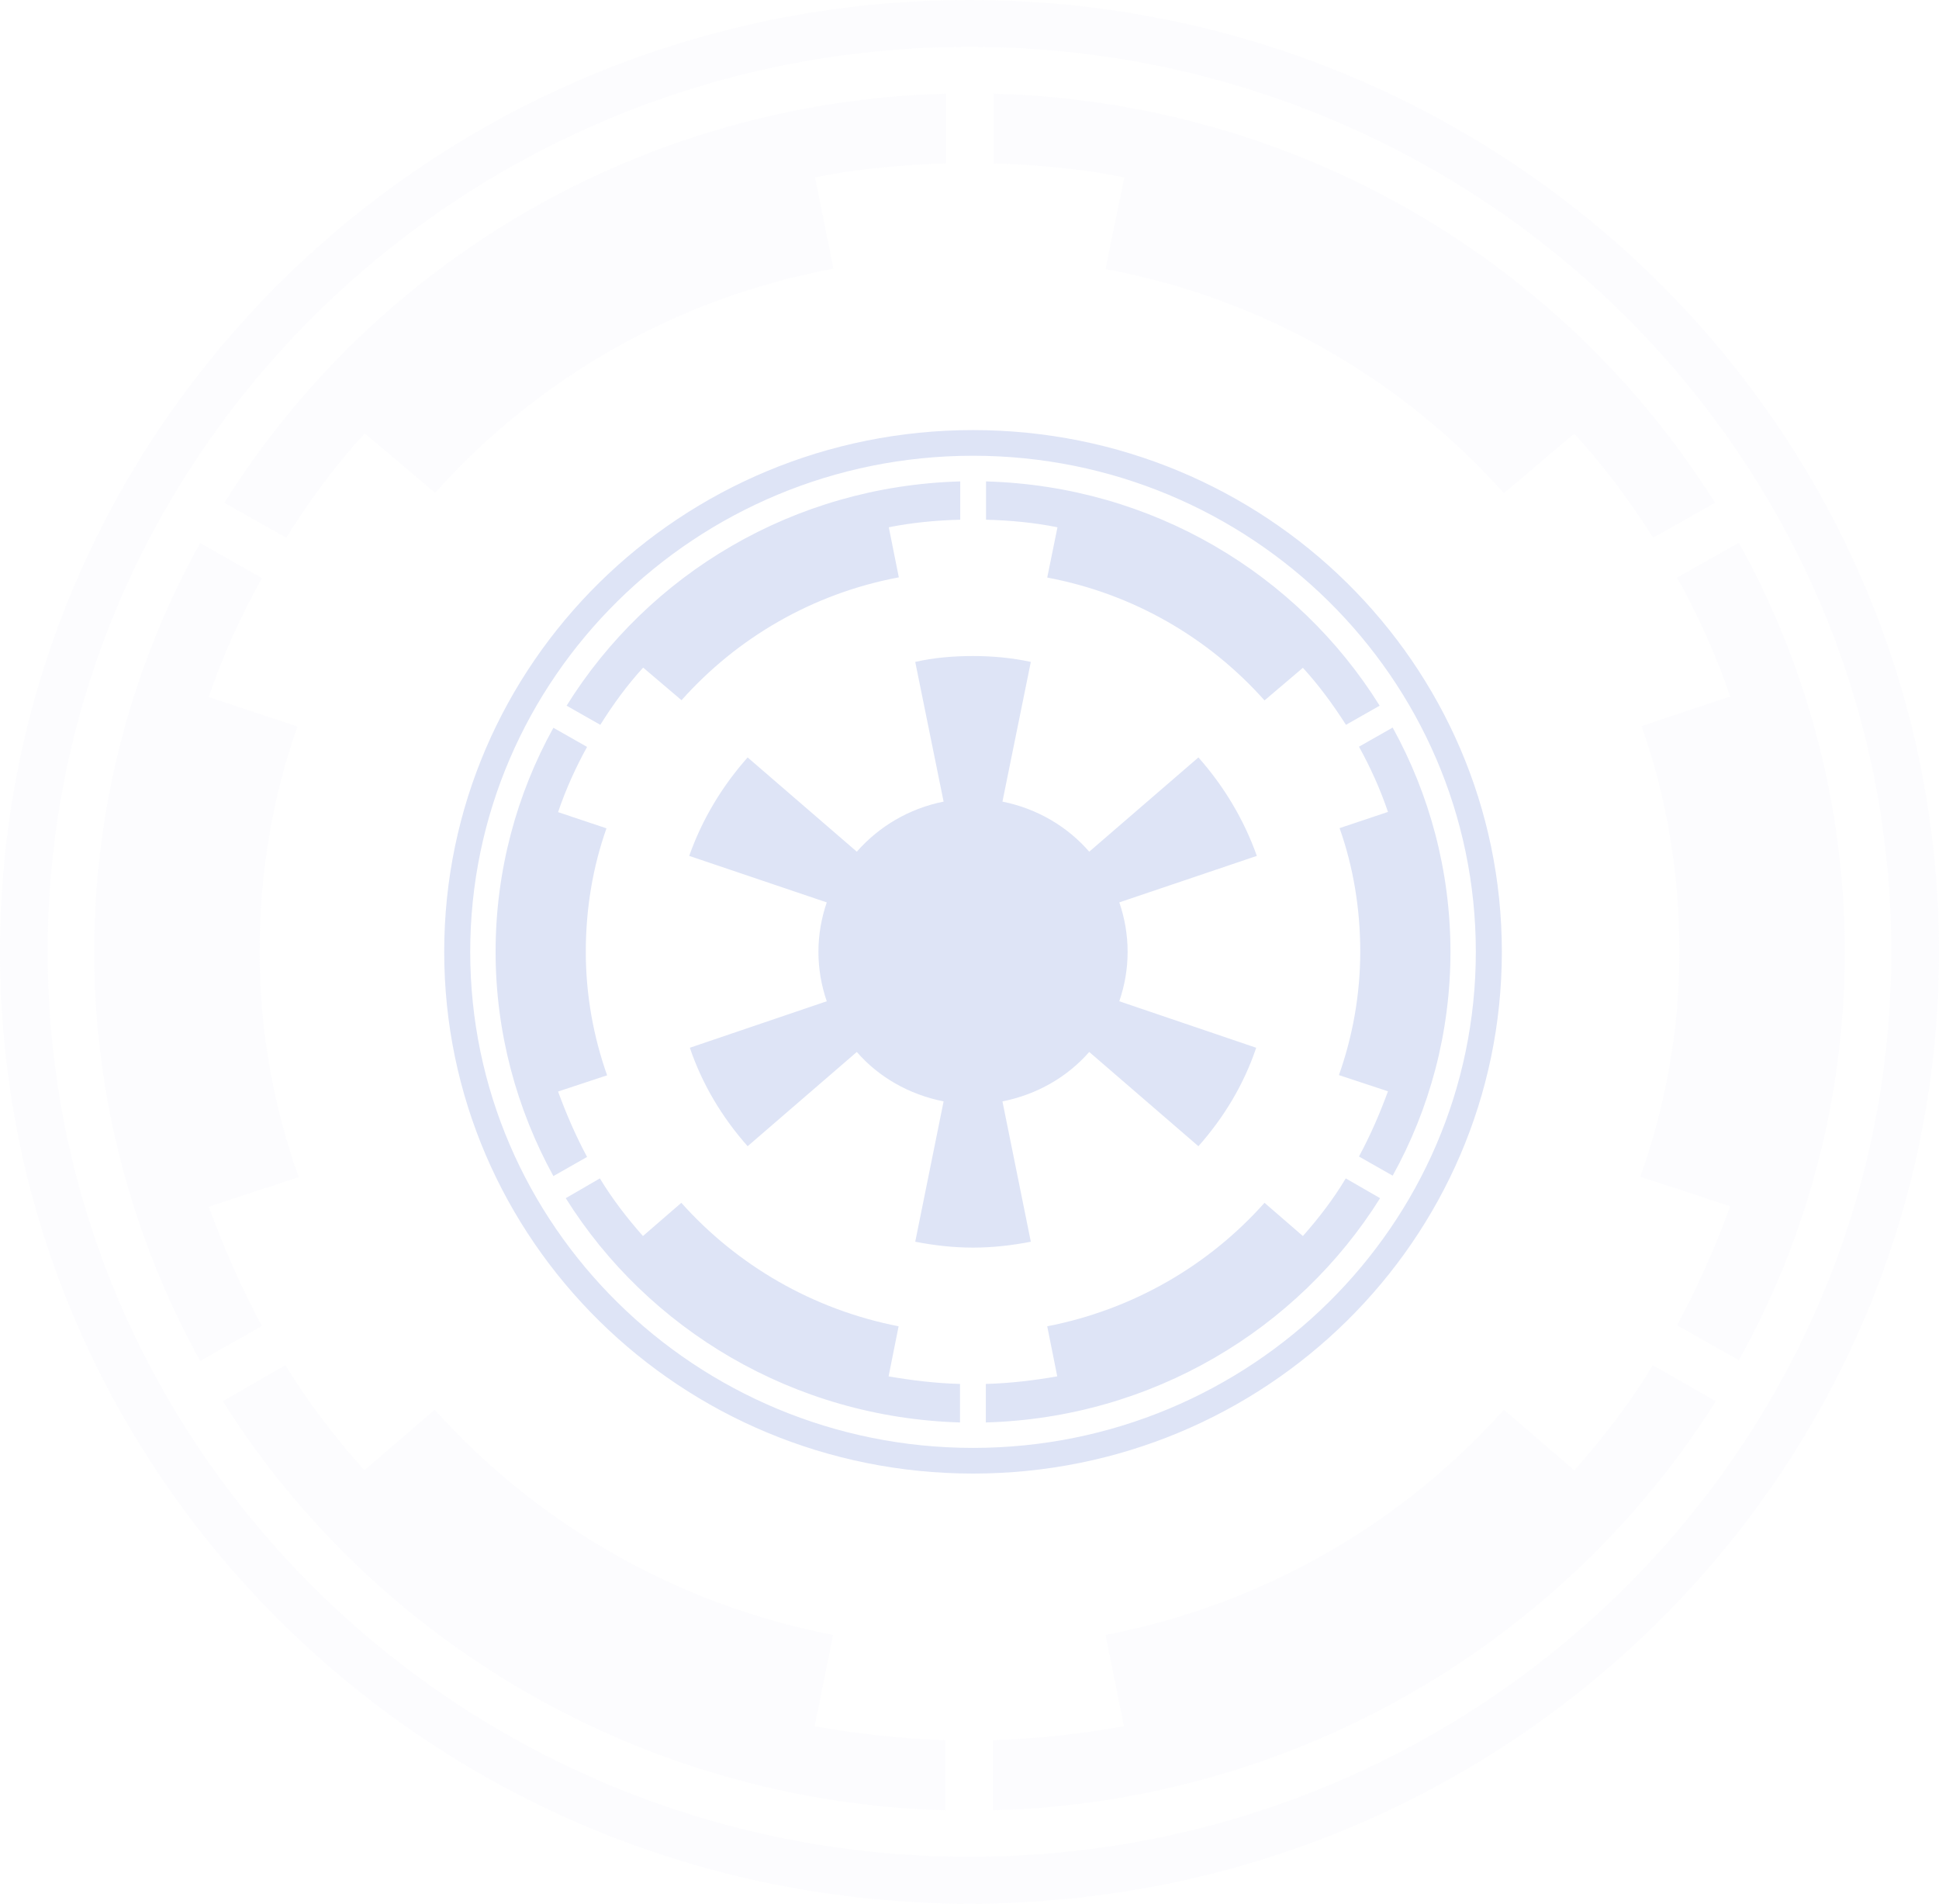 <svg viewBox="0 0 275 270" fill="none" xmlns="http://www.w3.org/2000/svg">
<path d="M159.456 25.149C153.468 23.952 147.203 23.353 140.882 23.189V13.282C184.183 14.48 221.885 37.234 243.231 71.311L234.471 76.264C231.089 70.984 227.429 66.03 223.271 61.512L213.291 69.95C198.876 53.837 179.249 42.351 156.794 38.159L159.456 25.149ZM29.607 171.145L42.359 166.954C38.81 156.992 36.815 146.159 36.815 135C36.815 123.841 38.644 113.008 42.193 103.046L29.607 98.855C31.603 92.976 34.209 87.26 37.147 81.98L28.387 77.026C18.851 94.173 13.362 114.042 13.362 135C13.362 155.958 18.906 175.827 28.387 193.028L37.147 188.075C34.209 182.631 31.769 177.024 29.607 171.145ZM118.15 231.895C95.751 227.54 76.124 216.054 61.653 199.942L51.673 208.542C47.515 203.861 43.69 198.907 40.474 193.627L31.603 198.744C52.949 232.657 90.817 255.52 134.118 256.772V246.81C127.853 246.647 121.532 245.885 115.544 244.851L118.15 231.895ZM51.729 61.458L61.709 69.895C76.124 53.782 95.751 42.296 118.206 38.105L115.6 25.149C121.588 23.952 127.853 23.353 134.173 23.189V13.282C90.872 14.48 53.17 37.234 31.825 71.311L40.585 76.264C43.911 70.984 47.571 65.976 51.729 61.458ZM223.271 208.542L213.291 199.942C198.876 216.054 179.249 227.54 156.794 231.895L159.4 244.851C153.412 245.885 147.147 246.647 140.827 246.81V256.772C184.128 255.575 221.996 232.657 243.342 198.744L234.415 193.627C231.255 198.907 227.429 203.861 223.271 208.542ZM275 135C275 209.577 213.458 270 137.5 270C61.542 270 0 209.577 0 135C0 60.423 61.542 0 137.5 0C213.458 0 275 60.423 275 135ZM268.236 135C268.236 64.179 209.632 6.641 137.5 6.641C65.368 6.641 6.764 64.179 6.764 135C6.764 205.821 65.368 263.359 137.5 263.359C209.632 263.359 268.236 205.821 268.236 135ZM246.613 76.972L237.853 81.925C240.791 87.206 243.397 92.921 245.393 98.8L232.807 102.992C236.356 112.954 238.185 123.786 238.185 134.946C238.185 146.105 236.19 156.938 232.641 166.899L245.393 171.091C243.231 176.97 240.791 182.522 237.853 187.966L246.613 192.919C256.149 175.827 261.638 155.958 261.638 135C261.638 114.042 256.149 94.173 246.613 76.972Z" fill="#DEE4F6" fill-opacity="0.1"/>
<path d="M149.976 74.785C146.71 74.129 143.292 73.801 139.845 73.711V68.281C163.464 68.937 184.028 81.41 195.671 100.089L190.893 102.804C189.048 99.91 187.052 97.194 184.784 94.718L179.341 99.343C171.478 90.51 160.772 84.215 148.524 81.917L149.976 74.785ZM79.149 154.813L86.105 152.515C84.169 147.055 83.081 141.117 83.081 135C83.081 128.883 84.079 122.945 86.014 117.485L79.149 115.187C80.238 111.965 81.659 108.831 83.262 105.937L78.484 103.222C73.282 112.621 70.288 123.512 70.288 135C70.288 146.488 73.312 157.379 78.484 166.808L83.262 164.093C81.659 161.109 80.329 158.035 79.149 154.813ZM127.446 188.113C115.228 185.726 104.522 179.43 96.629 170.598L91.186 175.312C88.917 172.746 86.831 170.031 85.077 167.136L80.238 169.941C91.881 188.531 112.536 201.063 136.155 201.749V196.289C132.738 196.199 129.29 195.781 126.024 195.215L127.446 188.113ZM91.216 94.688L96.659 99.313C104.522 90.481 115.228 84.185 127.476 81.887L126.054 74.785C129.321 74.129 132.738 73.801 136.185 73.711V68.281C112.567 68.937 92.002 81.41 80.359 100.089L85.137 102.804C86.952 99.91 88.948 97.165 91.216 94.688ZM184.784 175.312L179.341 170.598C171.478 179.43 160.772 185.726 148.524 188.113L149.946 195.215C146.679 195.781 143.262 196.199 139.815 196.289V201.749C163.433 201.093 184.089 188.531 195.732 169.941L190.863 167.136C189.139 170.031 187.052 172.746 184.784 175.312ZM213 135C213 175.879 179.431 209 138 209C96.569 209 63 175.879 63 135C63 94.121 96.569 61 138 61C179.431 61 213 94.121 213 135ZM209.31 135C209.31 96.18 177.345 64.64 138 64.64C98.655 64.64 66.689 96.18 66.689 135C66.689 173.82 98.655 205.36 138 205.36C177.345 205.36 209.31 173.82 209.31 135ZM197.516 103.192L192.738 105.907C194.341 108.802 195.762 111.935 196.851 115.157L189.986 117.455C191.921 122.915 192.919 128.853 192.919 134.97C192.919 141.087 191.831 147.025 189.895 152.485L196.851 154.783C195.671 158.006 194.341 161.049 192.738 164.033L197.516 166.748C202.718 157.379 205.712 146.488 205.712 135C205.712 123.512 202.718 112.621 197.516 103.192ZM142.173 156.215C147.103 155.231 151.367 152.754 154.482 149.203L169.966 162.571C173.565 158.513 176.407 153.828 178.161 148.606L158.746 142.012C159.502 139.774 159.925 137.477 159.925 135C159.925 132.523 159.502 130.196 158.746 127.988L178.252 121.394C176.407 116.202 173.565 111.487 169.966 107.429L154.482 120.797C151.397 117.246 147.103 114.68 142.173 113.695L146.196 93.882C143.595 93.315 140.843 93.047 138 93.047C135.157 93.047 132.405 93.285 129.804 93.882L133.827 113.695C128.897 114.68 124.633 117.246 121.518 120.797L106.034 107.429C102.435 111.487 99.593 116.172 97.748 121.394L117.254 127.988C116.498 130.226 116.075 132.523 116.075 135C116.075 137.477 116.498 139.804 117.254 142.012L97.839 148.606C99.593 153.798 102.435 158.513 106.034 162.571L121.518 149.203C124.603 152.754 128.897 155.231 133.827 156.215L129.804 176.118C132.405 176.625 135.157 176.953 138 176.953C140.843 176.953 143.595 176.625 146.196 176.118L142.173 156.215Z" fill="#DEE4F6"/>
</svg>
